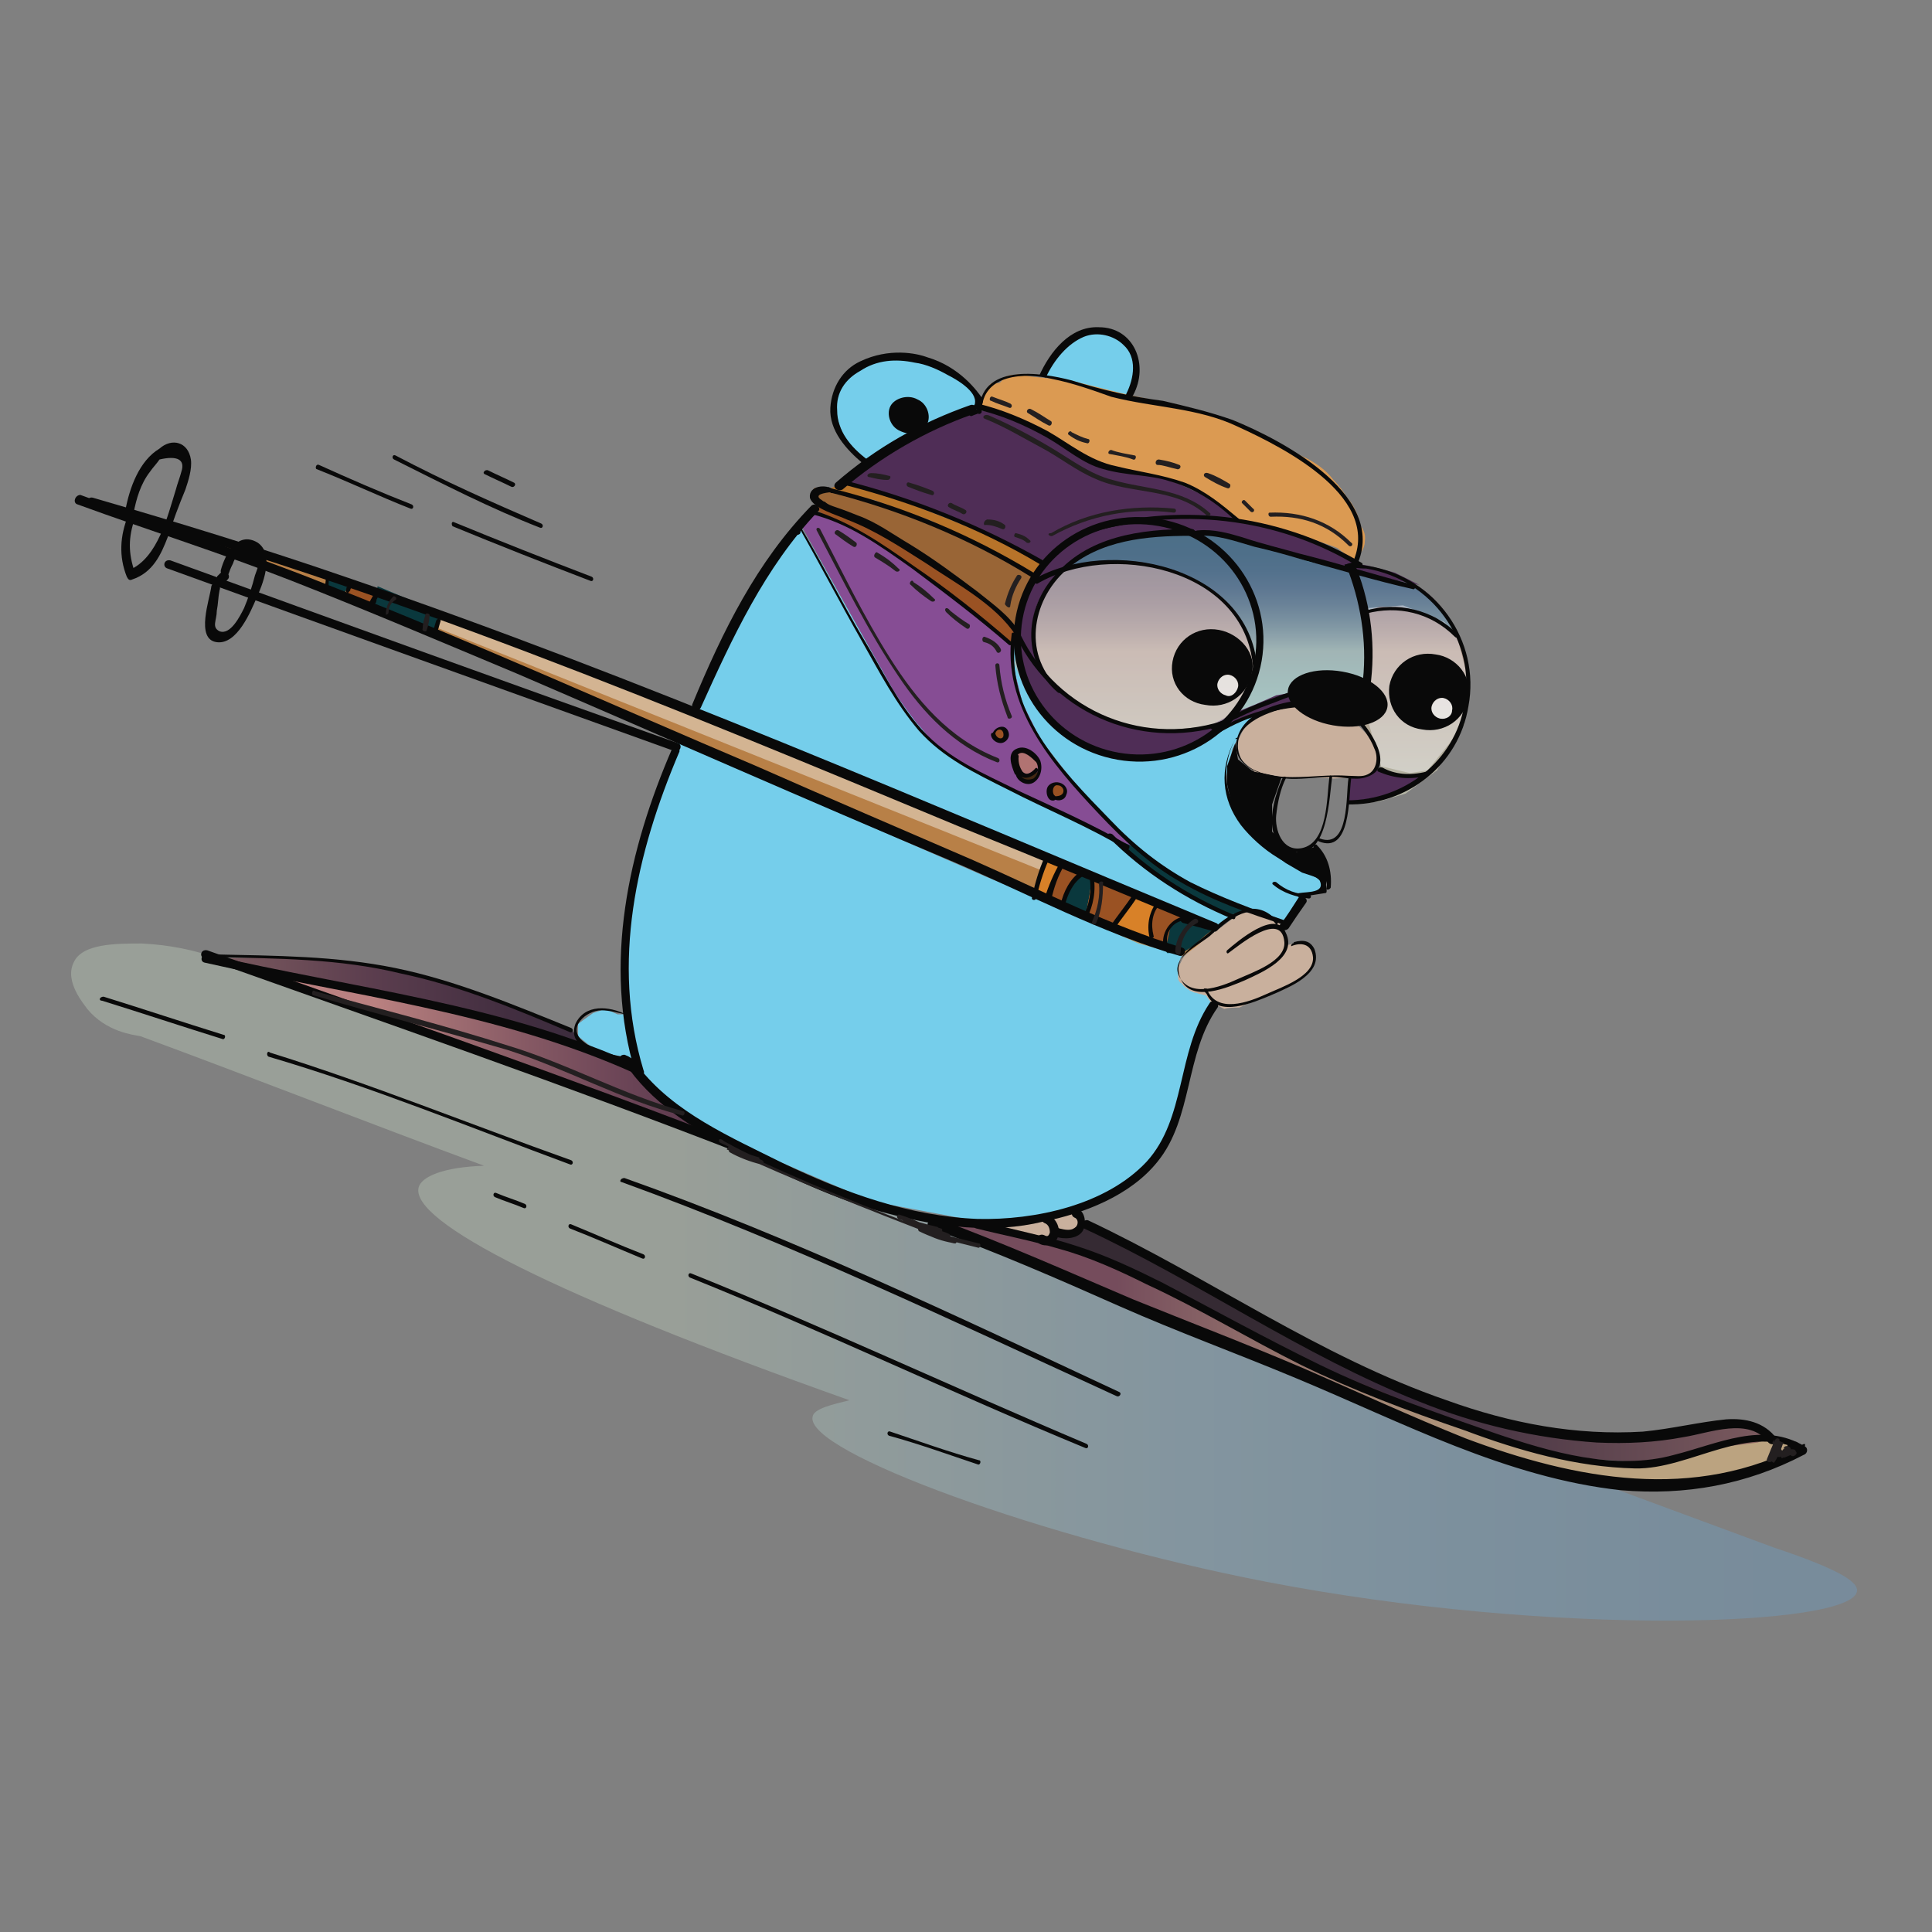 <?xml version="1.0" encoding="utf-8"?>
<!-- Generator: Adobe Illustrator 24.0.1, SVG Export Plug-In . SVG Version: 6.00 Build 0)  -->
<svg version="1.1" id="Layer_1" xmlns="http://www.w3.org/2000/svg" xmlns:xlink="http://www.w3.org/1999/xlink" x="0px" y="0px"
	 viewBox="0 0 141.7 141.7" style="enable-background:new 0 0 141.7 141.7;" xml:space="preserve">
<rect x="0" y="0" width="141.7" height="141.7" fill="#808080" stroke="none"/>
<style type="text/css">
	.st0{fill:#75CEEB;}
	.st1{fill:#090909;}
	.st2{fill:#C9B09D;}
	.st3{opacity:0.5;fill:url(#SVGID_1_);enable-background:new    ;}
	.st4{fill:#4F2D56;}
	.st5{opacity:0.58;fill:#FAFDFD;enable-background:new    ;}
	.st6{fill:#0A383D;}
	.st7{fill:#864D94;}
	.st8{fill:#DB9A52;}
	.st9{fill:#996536;}
	.st10{opacity:0.61;fill:#CD8B5E;enable-background:new    ;}
	.st11{fill:#432812;}
	.st12{fill:#9A5223;}
	.st13{opacity:0.29;fill:url(#SVGID_2_);enable-background:new    ;}
	.st14{fill:#B77329;}
	.st15{opacity:0.44;fill:#F8F6F9;enable-background:new    ;}
	.st16{opacity:0.64;fill:#D88128;enable-background:new    ;}
	.st17{opacity:0.75;fill:url(#SVGID_3_);enable-background:new    ;}
	.st18{opacity:0.75;fill:url(#SVGID_4_);enable-background:new    ;}
	.st19{opacity:0.75;fill:url(#SVGID_5_);enable-background:new    ;}
	.st20{opacity:0.75;fill:url(#SVGID_6_);enable-background:new    ;}
	.st21{fill:#D88128;}
	.st22{opacity:0.41;fill:#FAFDFD;enable-background:new    ;}
	.st23{fill:none;stroke:#090909;stroke-width:0.524;stroke-miterlimit:10;}
	.st24{fill:#231F20;}
</style>
<g id="Layer_7">
</g>
<g id="Layer_7_2_">
</g>
<g id="Layer_7_3_">
</g>
<g id="Layer_8">
</g>
<g id="Layer_7_1_">
</g>
<g id="Layer_10">
</g>
<path class="st0" d="M49.5,54.7l-1,2.9l-1.4,4.3c0,0-1.9,6.4-1.3,12.5h-0.5L44.4,74l-0.9,0.3l-0.7,0.5l-0.4,0.3V76l0.5,0.4l1,0.8
	l1.9,0.3l0.9,0.8l2.4,2.4l4.2,3l2.7,1l7.9,3.4l8.5,1.6l2.6,0.8l2,0.4l0.5-0.7l1.3,0.1l0.5-0.6L78.8,89l1.8-0.7l2.4-1.6l1.8-1.7
	l1-1.8l0.6-2.5l0.9-3.5l0.9-2c0.3-0.5,0.7-1.1,1-1.6c-0.2-0.2-0.5-0.4-0.7-0.7c0-0.1,0-0.1,0-0.2c-0.3,0-0.7-0.1-1-0.1
	c-0.2-0.1-0.4-0.3-0.6-0.4c-0.1-0.1-0.2-0.3-0.3-0.4c-0.1-0.2-0.1-0.4-0.2-0.6c0-0.2,0-0.4,0.1-0.7c0.1-0.3,0.2-0.5,0.4-0.6
	c-2.1-0.7-4.3-1.5-6.4-2.2c-2.7-1.1-5.5-2.3-8.2-3.4l-8.7-3.8l-11-4.8l-2.9-1.3L49.5,54.7z"/>
<polygon class="st0" points="50.6,52.1 54.5,44.4 57.1,40.4 58.6,38.4 59.6,40.1 64.5,48.8 67.1,52.8 68.9,54.7 73.5,57.3 
	81.2,61.1 84.1,63.7 86.2,65.2 88.4,66.4 90.4,67.2 89,68.1 87.1,67 75.3,62.2 65,58 58.5,55.1 "/>
<path class="st0" d="M74.4,46.1l-0.1,2.7l0.7,2.8l1.3,2.6l2.4,3.1l2.9,3.2l1.9,1.8l2.1,1.5l3.3,1.9l4.3,1.7l1.1,0.3l1.3-1.9
	c0.2-0.1,0.5-0.3,0.7-0.4c0.3,0,0.5-0.1,0.8-0.1c0-0.1,0.1-0.1,0.1-0.2l-0.5-0.7l-2.1-1.1l-2.8-2L90.3,59l-0.4-1.9l0.5-2.2l0.9-1.7
	l0.9-0.9l-2.6,0.8l-1.7,0.5l-3.5,0.1l-3.2-1L78.1,51l-2.6-2.9l-0.8-1.6v1.7"/>
<polygon class="st0" points="75.7,42.7 77,40.8 79.4,39.1 81.4,38.4 84.1,38.3 87.4,39 88.9,39.1 92,39.7 96.5,41.1 99.2,41.8 
	103,42.7 104.1,43.1 105.9,44.8 106.8,46.4 105.3,45.3 104,44.8 102.7,44.5 101.2,44.5 100.2,44.8 100.3,49.6 100.1,50.4 94.8,50.8 
	93.5,51.3 91.7,52 90.4,52.6 91.4,51.2 92.2,48.8 91.8,47.2 90.7,45 88.9,43.3 86.1,41.8 83.6,41.2 80.8,41.4 78.5,41.6 77,42 "/>
<polygon class="st1" points="90.6,54.5 90.8,55.7 91.8,56.5 93.5,56.9 94,57 93.3,59 93.3,61 94.2,61.9 95.1,62.5 96.5,62.1 
	97.1,63 97.4,64.3 97.2,65.1 96.7,64.4 95.5,64 94.3,63.3 92.7,62.1 91.2,60.7 90.4,59.3 90,57.5 90,56.2 "/>
<path class="st0" d="M63.8,34c1-0.8,2.3-1.7,4-2.5c1.5-0.7,2.9-1.2,4-1.4c-0.1-0.5-0.2-0.9-0.3-1.4c-0.8-0.5-1.6-1.1-2.4-1.6
	c-0.7-0.3-1.5-0.6-2.2-0.8c-0.8,0-1.5,0-2.3,0c-0.6,0.3-1.3,0.5-1.9,0.8c-0.4,0.4-0.7,0.8-1.1,1.3c-0.1,0.6-0.3,1.2-0.4,1.7
	c0.2,0.6,0.4,1.1,0.6,1.7c0.2,0.3,0.4,0.8,0.8,1.2C63,33.5,63.5,33.8,63.8,34z"/>
<path class="st0" d="M76.7,27.6l0.8-1.8c0.5-0.3,0.9-0.7,1.4-1c0.6-0.2,1.2-0.3,1.7-0.5c0.5,0.2,0.9,0.3,1.4,0.5
	c0.4,0.3,0.7,0.6,1.1,0.9c0.1,0.3,0.2,0.7,0.3,1c0,0.2,0,0.5,0,0.7c-0.1,0.3-0.2,0.5-0.3,0.8c-0.1,0.3-0.2,0.6-0.3,0.9
	c-0.2-0.1-0.5-0.1-0.7-0.2c-0.4-0.1-0.8-0.2-1.1-0.3c-0.6-0.2-1.3-0.3-1.9-0.5C78.3,28,77.6,27.8,76.7,27.6z"/>
<polygon class="st0" points="99.1,57.1 98.9,59 100.3,58.8 102.3,58.1 104.6,56.8 103.4,57 101.9,56.8 101.2,56.5 100.3,57.1 "/>
<path class="st2" d="M94.8,51.6L93.5,52l-1.3,0.3c-0.3,0.3-0.6,0.6-0.9,1c-0.2,0.4-0.4,0.8-0.6,1.2l0.3,1.2l1,0.9l2.1,0.4H96
	l1.8,0.1l2-0.1c0.1,0,0.3,0,0.5,0c0.2-0.1,0.4-0.2,0.4-0.2c0.1-0.2,0.2-0.5,0.3-0.7c0-0.2,0.1-0.4,0-0.6c0-0.2-0.1-0.3-0.1-0.4
	c-0.1-0.3-0.3-0.8-0.7-1.3c-0.3-0.3-0.6-0.6-0.8-0.8C97.8,52.3,96.2,52,94.8,51.6z"/>
<path class="st2" d="M87.1,69.9c0.2-0.2,0.4-0.3,0.6-0.5c0.4-0.4,0.9-0.7,1.3-1c0.6-0.4,1.3-0.9,1.9-1.5l1.3,0.1l1,0.4
	c0.2,0.1,0.4,0.2,0.6,0.3c0.1,0.1,0.1,0.2,0.2,0.4c0.1,0.1,0.1,0.3,0.2,0.4c0.1,0,0.2,0.1,0.2,0.3c0.1,0.2,0,0.4,0,0.5
	c0.2,0,0.4-0.1,0.6-0.1c0.1,0,0.2-0.1,0.4-0.1l0.8,0.4c0.1,0.1,0.1,0.3,0.2,0.5c0,0.3,0,0.5-0.1,0.7c-0.2,0.3-0.4,0.6-0.6,0.9
	c-0.3,0.2-0.6,0.4-1,0.7c-0.3,0.2-0.6,0.3-0.9,0.4c-0.5,0.2-1,0.4-1.6,0.6c-0.4,0.2-0.9,0.4-1.3,0.6c-0.4,0-0.8,0-1.1,0.1
	c-0.2-0.1-0.4-0.2-0.6-0.3c-0.1-0.1-0.3-0.1-0.4-0.2c-0.1-0.1-0.2-0.3-0.3-0.4c0-0.1-0.1-0.1-0.1-0.1c-0.1,0-0.3-0.1-0.4-0.1
	c-0.1,0-0.2-0.1-0.4-0.1c-0.2-0.1-0.3-0.1-0.4-0.2c-0.1-0.1-0.2-0.1-0.4-0.3c-0.1-0.1-0.1-0.2-0.2-0.2c-0.1-0.1-0.2-0.2-0.2-0.4
	c0-0.2,0-0.4,0-0.5c0-0.1,0-0.3,0.2-0.6C86.8,70.1,87,70,87.1,69.9z"/>
<polygon class="st2" points="72.2,89.8 74.9,90.7 76.9,91 77.5,90.3 78.6,90.5 79.2,89.8 78.8,88.8 77,89.2 74.7,89.6 "/>
<linearGradient id="SVGID_1_" gradientUnits="userSpaceOnUse" x1="91.05" y1="82.732" x2="91.05" y2="102.685" gradientTransform="matrix(1 0 0 -1 0 141.732)">
	<stop  offset="0" style="stop-color:#EEF4D3"/>
	<stop  offset="0.313" style="stop-color:#DCC5A3"/>
	<stop  offset="0.564" style="stop-color:#CD9B80"/>
	<stop  offset="0.607" style="stop-color:#AD7D6F"/>
	<stop  offset="0.668" style="stop-color:#845859"/>
	<stop  offset="0.731" style="stop-color:#623846"/>
	<stop  offset="0.795" style="stop-color:#462039"/>
	<stop  offset="0.86" style="stop-color:#31142E"/>
	<stop  offset="0.926" style="stop-color:#281028"/>
	<stop  offset="0.997" style="stop-color:#240F26"/>
</linearGradient>
<path class="st3" d="M75.9,47.6l-0.1-1.7l0.6-2.2l1.2-1.7l1.5-1.2l2-1l3.6-0.7h3.7l2.8,0.6c1.6,0.5,3.2,0.9,4.8,1.5
	c1,0.2,2.1,0.4,3.1,0.6l3.8,0.8L104,43c0.5,0.3,1.3,0.9,2,1.9c0.4,0.5,0.6,1,0.8,1.5c0.3,0.5,0.6,1.4,0.8,2.5
	c0.1,0.5,0.1,0.9,0.1,1.3c-0.1,0.9-0.2,1.9-0.3,2.9l-1,1.6l-1,1.8l-2.3,1.7l-2,0.6L99,59l0.2-1.9l1.2-0.3l0.9-0.3l-0.3-1.6l-0.5-0.9
	l-1-1.3l-3.6-1.4L93.5,52l-1.8,0.6l-2.1,0.5l-1.9,1.4l-2.7,1h-2.6l-2.3-0.6l-2.2-1.4L76.4,52l-1.2-1.4l-0.8-1.9l0.3-2.3L75.9,47.6z"
	/>
<path class="st4" d="M76.7,49.4l-0.8-1.8l-0.1-1.7l0.6-2.2l1.7-2.1c0.3-0.3,0.6-0.6,1.2-0.9c0.5-0.3,1-0.5,1.5-0.7
	c0.5-0.2,1-0.3,1.7-0.4s1.5-0.3,2.3-0.4c0.9-0.1,1.9-0.2,2.7-0.2c0.7,0,1.6,0.1,2.4,0.3c0.8,0.2,1.5,0.4,2,0.5
	c1.8,0.5,3.6,1,5.3,1.5l4,1l2.9,0.6l-1.8-0.9l-1.9-0.5l-0.6-0.1l-0.9-0.5l-3.8-1.7l-3.2-0.8L89.2,38H86l-2.8,0l-3.4,0.8
	c0,0-3.9,0.9-5.1,5.9l-0.2,3l1.4,3.8c1,0.9,1.9,1.9,2.9,2.8c0.5,0.3,1.1,0.5,1.8,0.8c0.7,0.2,1.4,0.3,1.9,0.4c0.9,0,1.7,0,2.6,0
	l2.7-1l1.6-0.9l1.8-0.8l4.6-1.4l-0.5-0.7L93.6,51L92,51.7l-1.5,0.6L89,53.1C88.9,53.4,81,55.2,76.7,49.4z"/>
<path class="st4" d="M101.1,56.4c0.3,0.1,0.6,0.2,0.9,0.3c0.5,0.1,0.9,0.2,1.3,0.2c0.4-0.1,0.8-0.1,1.3-0.2l-1.3,1l-1.6,0.7l-2,0.3
	L98.8,59l0.2-1.9c0.4-0.1,0.8-0.1,1.2-0.2C100.5,56.8,100.8,56.6,101.1,56.4z"/>
<ellipse class="st5" cx="90" cy="50.3" rx="0.8" ry="0.8"/>
<circle class="st5" cx="105.8" cy="52" r="0.8"/>
<path class="st6" d="M91.5,66.8l-3.8-1.7l-3-1.9c-0.6-0.5-1.4-1.2-2.1-1.8c-0.3,0-0.7,0-1,0l2,1.8l2.5,1.8l2.1,1.2l2,0.9L91.5,66.8z
	"/>
<path class="st7" d="M59.6,37.5l1.8,0.7l2.5,1.2l1.8,1.3l2.8,2l2.4,1.7l2.1,1.8l1.1,1l0.2,1.6l0.7,2.8l1.3,2.6l1.6,2.3l2.3,2.5
	l2.4,2.5l0.6,0.6l-1.6-0.6l-3-1.5c-1.1-0.5-2.3-1.1-3.4-1.6c-1-0.5-1.9-1-2.9-1.4c-0.5-0.3-1.1-0.5-1.6-0.8c-0.7-0.5-1.4-1-2.1-1.5
	c-0.5-0.6-0.9-1.2-1.4-1.7c-0.6-0.8-1.2-1.6-1.7-2.4c-1.1-2-2.3-4.1-3.4-6.1c-1.1-2-2.3-4.1-3.4-6.1L59.6,37.5z"/>
<polygon class="st4" points="61.7,35.3 65.2,36.4 69.5,37.9 72.1,39.1 75.3,40.6 76.5,41.1 79.4,39.1 82.3,38.4 86.6,37.9 
	90.6,38.2 89.1,36.7 86.7,35.6 85.1,34.9 82.6,34.6 80.9,34.1 79.2,33.3 77.5,32.3 75.3,31 73.2,30.3 71.8,30.1 69.8,30.6 
	66.7,32.1 64.5,33.3 "/>
<path class="st8" d="M72,29.7c0-0.1,0-0.4,0.1-0.6c0.1-0.2,0.3-0.4,0.4-0.5c0-0.4,0.2-0.5,0.3-0.5c0.1-0.1,0.2,0,0.4,0
	c0.2,0,0.3-0.2,0.4-0.4c0.2-0.1,0.4-0.2,0.8-0.2c0.4-0.1,0.8,0,1.1,0.1c0.9,0.1,1.7,0.2,2.6,0.2l4,1c1.2,0.3,2.4,0.5,3.6,0.8
	c1.3,0.3,2.6,0.7,3.9,1c0.9,0.4,1.8,0.7,2.7,1.1c1.2,0.7,2.4,1.4,3.7,2c0.5,0.3,1.2,0.7,1.8,1.5c0.4,0.4,0.7,0.8,1,1.3
	c0.2,0.2,0.4,0.5,0.6,0.9s0.3,0.8,0.4,1.2c0.1,0.1,0.4,0.5,0.3,1.1c0,0.6-0.4,0.9-0.4,1l-0.3,0.5c-0.4-0.3-0.9-0.7-1.3-1
	c-0.7-0.3-1.5-0.5-2.2-0.8c-0.7-0.2-1.5-0.5-2.2-0.7c-0.9-0.2-1.9-0.3-2.8-0.5c-0.6-0.5-1.3-1.1-1.9-1.6L86,35.2l-1.8-0.4L82,34.4
	l-2-0.6l-2.6-1.5L75.1,31l-2.3-0.8C72.5,30,72.3,29.9,72,29.7z"/>
<polygon class="st9" points="60.3,37 61.7,37.5 63.4,38.4 65.6,39.6 69.4,42 70.8,43.1 72.7,44.4 74.1,45.8 74.5,45.8 74.9,44.3 
	75.8,42.2 74.9,41.5 71.3,39.7 68.6,38.4 65.2,37 61.7,36.1 60.4,35.7 59.7,35.8 59.6,36.3 "/>
<polygon class="st10" points="74.7,56.3 74.3,55.8 74.5,55.2 75.1,55.1 75.7,55.4 76.1,55.9 76.1,56.4 75.7,56.6 75.3,56.8 
	74.9,56.6 "/>
<path class="st11" d="M74.5,56.5c0,0,0.6,0.8,1.8,0l-0.1,0.4l-0.4,0.4l-0.5,0.1l-0.4-0.3L74.5,56.5z"/>
<path class="st12" d="M73,54.2l-0.1-0.4l0.3-0.3h0.4l0.3,0.1c0,0,0,0.2,0,0.3s-0.2,0.4-0.2,0.4l-0.3,0.1L73,54.2z"/>
<path class="st12" d="M77.1,58.2v-0.4c0,0,0.1-0.3,0.2-0.3s0.3-0.1,0.3-0.1l0.4,0.2l0.2,0.3c0,0,0,0.2,0,0.3S78,58.5,78,58.5
	c-0.1,0-0.4,0.1-0.4,0.1h-0.3L77.1,58.2z"/>
<linearGradient id="SVGID_2_" gradientUnits="userSpaceOnUse" x1="5.215" y1="47.701" x2="136.206" y2="47.701" gradientTransform="matrix(1 0 0 -1 0 141.732)">
	<stop  offset="0.334" style="stop-color:#D7EAD1"/>
	<stop  offset="0.437" style="stop-color:#B9DEDC"/>
	<stop  offset="0.616" style="stop-color:#8CC9EA"/>
	<stop  offset="0.774" style="stop-color:#73B7E5"/>
	<stop  offset="0.903" style="stop-color:#68ACDE"/>
	<stop  offset="0.989" style="stop-color:#63A7DC"/>
</linearGradient>
<path class="st13" d="M15.1,70l31.5,11.3l17.2,6.8l4.6,1.6l23.5,9.6l13.4,5.7l11,3.4l13.8,5.1c5.1,1.7,6.2,2.6,6.1,3.2
	c-0.3,2.6-22.2,3.4-43.4-0.7c-16-3.1-33.8-9.5-33.2-12.1c0.1-0.6,1.5-0.9,2.7-1.2C40.6,95,30.1,89.6,30.7,87.1
	c0.2-0.8,1.8-1.5,4.8-1.6c-8.4-3.1-16.8-6.4-25.2-9.5c-0.5-0.1-2.5-0.3-3.9-2c-0.2-0.3-1.7-2-1-3.4c0.6-1.4,3.1-1.4,5-1.4
	C12.5,69.3,14.1,69.7,15.1,70z"/>
<polygon class="st12" points="59.7,37.3 60.3,37 64.3,38.8 68.2,41.2 71.3,43.4 73.3,45.1 74.4,46.1 74.5,47.4 72.1,45.5 67.1,41.7 
	63.1,39.1 60.7,37.9 "/>
<polygon class="st14" points="61.5,35.6 61.9,35.3 65.6,36.5 69.9,38.2 73.3,39.6 76.1,41.1 76.7,41.5 75.8,42.2 72.2,40.1 
	68.3,38.2 64.2,36.7 62,36.2 60.9,35.8 "/>
<path class="st15" d="M106.8,46.4l-0.9-0.8l-3-1.2l-2.6,0.2l0.1,2.5c0,0.1,0,0.1,0,0.2c0.2,1.9-0.1,3.8-0.2,5.7l0.2,0.1l0.7,2.4
	l0.2,0.7l2.1,0.5l1.3-0.2l1.7-2.1l1-1.6l0.3-2.9L106.8,46.4z"/>
<path class="st15" d="M90.8,52.1c0.7-1.2,1-2.5,1.4-3.8c-0.1,0-0.1,0-0.1,0c-2.6-9.6-14-6.6-14-6.6c-4.2,3.3-1.5,7.6-1.5,7.6
	c4.2,6.2,12.9,3.7,12.9,3.7L90.8,52.1z"/>
<path class="st16" d="M13.2,39.1l16.2,6.5l14.3,6.1l12.8,5.6l14,6.1l13,5.8c1.1,0.3,2.2,0.6,3.3,0.9c0.4-0.3,0.9-0.6,1.3-1
	c0.4-0.4,0.9-0.8,1.2-1.1c0,0.1-0.1,0.2-0.1,0.2c-0.1,0.1-0.3-0.1-0.4-0.1c-2-0.7-3.4-1.5-4.1-1.8c-1-0.5-2.5-1.2-4.5-1.7
	c-6.5-2.7-13-5.5-19.5-8.2l-18.2-7.3l-13.5-5l-9.1-3l-6.3-2L13.2,39.1z"/>
<linearGradient id="SVGID_3_" gradientUnits="userSpaceOnUse" x1="15.9" y1="68.232" x2="42.8" y2="68.232" gradientTransform="matrix(1 0 0 -1 0 141.732)">
	<stop  offset="0" style="stop-color:#7A4E54"/>
	<stop  offset="0.414" style="stop-color:#50283E"/>
	<stop  offset="0.789" style="stop-color:#2E132B"/>
	<stop  offset="0.997" style="stop-color:#240F26"/>
</linearGradient>
<polygon class="st17" points="15.9,70.3 20.2,71.4 26.7,72.6 32.9,74 39.6,75.8 42.8,76.8 42.3,76 41.9,75.5 33.3,72.2 29.4,71.2 
	24.8,70.4 20.2,70.2 "/>
<linearGradient id="SVGID_4_" gradientUnits="userSpaceOnUse" x1="20.2" y1="63.882" x2="54.4" y2="63.882" gradientTransform="matrix(1 0 0 -1 0 141.732)">
	<stop  offset="0.211" style="stop-color:#CE8281"/>
	<stop  offset="0.308" style="stop-color:#B77174"/>
	<stop  offset="0.532" style="stop-color:#894D5B"/>
	<stop  offset="0.73" style="stop-color:#67334A"/>
	<stop  offset="0.893" style="stop-color:#51233E"/>
	<stop  offset="1" style="stop-color:#491C3A"/>
</linearGradient>
<polygon class="st18" points="21.7,72.4 54.4,84.3 48.3,80.3 46.5,78.3 35.6,74.6 22.9,71.9 20.2,71.4 "/>
<linearGradient id="SVGID_5_" gradientUnits="userSpaceOnUse" x1="68.4" y1="42.513" x2="132.034" y2="42.513" gradientTransform="matrix(1 0 0 -1 0 141.732)">
	<stop  offset="0.213" style="stop-color:#713B50"/>
	<stop  offset="0.232" style="stop-color:#764152"/>
	<stop  offset="0.399" style="stop-color:#9B6F66"/>
	<stop  offset="0.547" style="stop-color:#B69174"/>
	<stop  offset="0.669" style="stop-color:#C9A77E"/>
	<stop  offset="0.749" style="stop-color:#CFAF80"/>
</linearGradient>
<path class="st19" d="M68.4,89.8l20.5,8.5l10.2,4c0,0,9.9,4.3,10,4.3s10.4,3.4,16.6,2l3.7-1l2.7-1.5l-0.9-0.4H129h-2.1l-1.9,0.8
	l-3.2,0.6l-2.6,0.2l-5.8-0.7l-5.2-1.8l-11.5-4.6l-6-3l-4.8-2.5L79.8,92l-4-1L71,89.5L68.4,89.8z"/>
<linearGradient id="SVGID_6_" gradientUnits="userSpaceOnUse" x1="76.9" y1="43.182" x2="129.8" y2="43.182" gradientTransform="matrix(1 0 0 -1 0 141.732)">
	<stop  offset="0.298" style="stop-color:#1C0E19"/>
	<stop  offset="0.487" style="stop-color:#240F26"/>
	<stop  offset="1" style="stop-color:#7A4E54"/>
</linearGradient>
<polygon class="st20" points="79.2,89.8 78.3,90.4 77.5,90.3 76.9,91 83.1,93.5 90.4,97.2 99.1,101.4 109.2,105.1 115,106.9 
	121.2,107.3 125.7,106.2 128.9,105.8 129.8,105.5 128.4,104.6 126.1,104.4 122.5,105.3 117.7,105.6 111.7,104.8 107,103.6 
	101,100.9 92.8,97 82.6,91.4 "/>
<polygon class="st21" points="75.9,65.6 76.3,63.8 77,62.8 78,63.3 77.5,64.3 77,65.6 77.1,66.2 "/>
<polygon class="st6" points="78,66.6 78.2,65.5 79.4,64.1 80.1,64.4 79.9,65.7 79.6,67.3 "/>
<polygon class="st21" points="81.6,67.9 83.6,65.5 84.6,66 85.2,66.2 84.6,67 84.3,67.9 84.5,69.1 83.5,69 "/>
<path class="st6" d="M85.3,69.4l0.3-1c0-0.2,0.2-0.4,0.4-0.7c0.5-0.5,1.2-0.5,1.3-0.5c0.1,0.1,0.3,0.2,0.4,0.3l1.5,0.5l-0.8,0.6
	l-0.9,0.8l-0.8,0.5h-1.1L85.3,69.4z"/>
<polygon class="st12" points="77.1,66.2 77.2,65 78,63.3 79.1,63.7 79.4,64.1 78.5,64.8 78.2,65.5 78,66.6 "/>
<polygon class="st12" points="79.6,67.3 79.9,65.7 80.1,64.4 81.6,64.9 83.6,65.5 82.6,66.6 81.6,67.9 80.5,67.7 "/>
<path class="st12" d="M84.5,69.1l-0.2-1.2l0.4-1.3c0.2-0.1,0.3-0.3,0.4-0.4c0.3,0.1,0.6,0.2,0.9,0.3c0.4,0.2,0.8,0.4,1.1,0.6
	c-0.4,0.2-0.7,0.5-1.1,0.7c-0.1,0.1-0.2,0.3-0.2,0.4l-0.2,0.9H84.5z"/>
<polygon class="st22" points="32.2,46.1 76.3,63.8 77,62.8 48.2,51.2 32.2,45.1 "/>
<path class="st6" d="M31.9,46.7c0.1-0.6,0.2-1.2,0.3-1.8L27.7,43l-0.4,1.7C28.7,45.4,30.3,46.1,31.9,46.7z"/>
<polygon class="st6" points="25.2,43.7 25.6,42.8 24,42.2 24.1,43.3 "/>
<path class="st12" d="M25.2,43.7c0.2-0.3,0.3-0.6,0.5-1c0.6,0.2,1.3,0.5,1.9,0.7L27,44.5L25.2,43.7z"/>
<path class="st1" d="M89,68.1c-0.9,1-3.2,1.9-2.4,3.7c0.8,1.8,3.5,0.6,4.7,0.1c1.3-0.6,3.9-1.7,3-3.5c-0.7-1.8-3.6,0.7-4.3,1.3
	c-0.1,0.1,0,0.3,0.1,0.2c0.7-0.5,3.9-3.2,4.1-0.8c0.1,1.4-2.3,2.2-3.4,2.7c-1.3,0.6-3.7,1.5-4.4-0.4c-0.4-1.3,1.8-2.2,2.5-2.9
	C89.3,68.2,89.1,68,89,68.1L89,68.1z"/>
<path class="st1" d="M93.7,67.6c-1.5-1.8-3.4-0.7-4.7,0.5c-0.1,0.1,0.1,0.3,0.2,0.2c1.3-1.2,3-2.3,4.4-0.5
	C93.6,67.9,93.8,67.7,93.7,67.6L93.7,67.6z"/>
<path class="st1" d="M45.9,74.4c-1.2-0.6-3-0.8-3.7,0.7c-0.8,2.2,3.1,2.5,4.3,2.9c0.1,0.1,0.2-0.2,0.1-0.2c-1.3-0.5-2.6-0.4-3.8-1.4
	c-1.3-1,0.2-2.3,1.3-2.3C44.7,74.1,45.4,74.3,45.9,74.4C45.9,74.6,46,74.5,45.9,74.4L45.9,74.4z"/>
<path class="st1" d="M72.1,29.3c-0.4-0.6-1.7-2.4-4.1-3.1c-0.8-0.3-2.8-0.7-4.9,0.3c-1.3,0.6-2.1,1.9-2.2,3.4
	c-0.1,1.7,1.2,3.1,2.4,4.1c0.2,0.2,0.5-0.2,0.3-0.3c-1.2-0.9-2.2-2.1-2.2-3.6c-0.1-1.3,0.6-2.3,1.7-2.9c1.2-0.8,2.6-0.9,4-0.6
	c0.8,0.1,1.7,0.5,2.4,0.9c0.6,0.3,2.2,1.2,2,2.1c0,0.2,0.1,0.2,0.2,0.3c0,0,0.2,0,0.3-0.2C72.1,29.5,72.1,29.4,72.1,29.3z"/>
<path class="st1" d="M68,31.1c0.3-0.6,0-1.5-0.7-1.8c-0.7-0.4-1.7-0.1-2,0.5s0,1.5,0.7,1.8C66.8,32,67.7,31.8,68,31.1z"/>
<path class="st1" d="M80.6,24c-2.1-0.1-3.6,1.8-4.4,3.6c0.2,0,0.3,0,0.5,0.1c0.6-1.3,1.6-2.5,2.8-3c1-0.4,2.2-0.1,2.9,0.6
	c1,0.9,0.8,2.4,0.2,3.6C82.5,29,83,29.2,83.1,29C84.3,26.8,83.2,24,80.6,24z"/>
<ellipse transform="matrix(0.173 -0.985 0.985 0.173 22.866 121.026)" class="st23" cx="83.5" cy="46.9" rx="8.7" ry="8.9"/>
<path class="st1" d="M89.4,46.2c-1.6-0.3-3.1,0.7-3.4,2.3s0.8,3,2.4,3.2c1.6,0.3,3.1-0.7,3.4-2.3C92.2,48,91,46.5,89.4,46.2z
	 M89.9,51c-0.4-0.1-0.7-0.5-0.6-0.9s0.5-0.7,0.9-0.6c0.4,0.1,0.7,0.5,0.6,0.9C90.7,50.8,90.3,51.2,89.9,51z"/>
<path class="st1" d="M94.8,51.6c0.1,0,0.2,0,0.3,0c0-0.1,0-0.2,0-0.2c-1.7,0.2-4,1-4.4,2.9c-0.4,2,2.1,2.7,3.6,2.8
	c1,0.1,2.1-0.1,3.1-0.1c0.8-0.1,2,0.3,2.8,0c2.3-0.7,0.2-3.6-0.7-4.5c-0.1-0.1-0.2,0.1-0.2,0.2c0.6,0.6,1.2,1.4,1.5,2.2
	c0.3,0.6,0.2,1.6-0.5,1.9c-0.4,0.2-0.9,0.1-1.4,0.1c-1.4-0.1-2.7,0.1-4.1,0.1c-1.6,0-4.2-0.4-4-2.5c0.1-1.7,2.8-2.5,4.2-2.7
	c0.2,0,0.1-0.2,0-0.2S94.8,51.6,94.8,51.6C94.6,51.4,94.6,51.6,94.8,51.6L94.8,51.6z"/>
<ellipse transform="matrix(0.173 -0.985 0.985 0.173 30.707 138.999)" class="st1" cx="98.1" cy="51.2" rx="2" ry="3.7"/>
<path class="st1" d="M97.5,57c-0.2,1.5-0.1,4.8-2,5.2c-1.5,0.3-2-1.4-1.9-2.4c0.1-0.9,0.3-1.9,0.7-2.7c0.1-0.1-0.1-0.2-0.2-0.1
	c-0.8,1.7-1.7,5.1,1,5.5c2.3,0.3,2.4-4.1,2.6-5.5C97.7,56.9,97.5,56.8,97.5,57L97.5,57z"/>
<path class="st1" d="M96.7,61.7c2.4,1,2.2-3.2,2.4-4.6c0-0.1-0.2-0.2-0.2,0c-0.2,1.2,0.1,5.2-2.1,4.4C96.7,61.4,96.6,61.6,96.7,61.7
	L96.7,61.7z"/>
<path class="st1" d="M105.3,48c-1.6-0.3-3.1,0.7-3.4,2.3c-0.2,1.6,0.8,3,2.4,3.2c1.6,0.3,3.1-0.7,3.4-2.3S106.8,48.2,105.3,48z
	 M105.6,52.7c-0.4-0.1-0.7-0.5-0.6-0.9s0.5-0.7,0.9-0.6c0.4,0.1,0.7,0.5,0.6,0.9C106.5,52.5,106.1,52.8,105.6,52.7z"/>
<path class="st1" d="M88.7,73.6c-2.4,3.6-1.7,8.4-4.6,11.6c-3,3.2-8.2,4.3-12.4,4.2c-5-0.2-9.7-1.9-14.3-4.1
	c-3.8-1.9-8-3.7-10.6-7.1c-0.2-0.3-0.8,0-0.6,0.3c2,2.7,5,4.5,8,6c3.6,1.8,7.1,3.5,10.9,4.5s7.7,1.5,11.4,0.6c3-0.6,6.4-1.9,8.4-4.4
	c2.6-3.2,2-7.9,4.4-11.3C89.5,73.6,88.9,73.2,88.7,73.6L88.7,73.6z"/>
<path class="st1" d="M95.2,65.9c-0.4,0.6-0.8,1.3-1.3,1.9c-0.3,0.3,0.3,0.6,0.6,0.3c0.4-0.6,0.8-1.2,1.3-1.9
	C96,65.9,95.4,65.5,95.2,65.9L95.2,65.9z"/>
<path class="st1" d="M100.5,50.4c0.4-2.9,0.1-5.9-1-8.7c-0.2-0.4-0.8-0.2-0.6,0.2c1,2.7,1.4,5.6,1,8.5
	C99.8,50.8,100.4,50.8,100.5,50.4L100.5,50.4z"/>
<path class="st1" d="M49.3,54.9c-3.2,7.4-5.1,15.8-2.7,23.8c0.1,0.4,0.8,0.2,0.6-0.2c-2.4-7.9-0.5-16,2.6-23.3
	C50,54.9,49.4,54.5,49.3,54.9L49.3,54.9z"/>
<path class="st1" d="M59.5,37.1c-4,4.1-6.5,9.2-8.7,14.5c-0.2,0.4,0.4,0.7,0.6,0.3c2.3-5.1,4.7-10.3,8.6-14.4
	C60.3,37.3,59.8,36.8,59.5,37.1L59.5,37.1z"/>
<path class="st1" d="M71.2,29.7c-3.7,1.3-6.9,3.1-9.9,5.7c-0.3,0.3,0.1,0.7,0.5,0.5c2.8-2.4,6.1-4.3,9.5-5.5
	C71.8,30.2,71.6,29.6,71.2,29.7L71.2,29.7z"/>
<path class="st1" d="M100.3,41.5c-0.5-0.1-0.9-0.1-1.5-0.1c-0.1,0-0.1,0-0.2,0c0.1,0.1,0.1,0.2,0.1,0.2c0.5,0,0.9,0.1,1.5,0.1
	c4.8,0.8,8.1,5.3,7.2,10c-0.7,4.1-4.4,7-8.6,7V59c4.4,0.1,8.2-2.9,8.9-7.2C108.6,47,105.3,42.3,100.3,41.5z"/>
<path class="st1" d="M46.7,77.9c-0.3-0.2-0.5-0.4-0.8-0.5c-0.1-0.1-0.4,0-0.4,0.1c-0.1,0.2,0,0.3,0.1,0.4c0.3,0.2,0.5,0.4,0.8,0.5
	c0.1,0.1,0.4,0,0.4-0.1C47,78.2,46.9,78,46.7,77.9L46.7,77.9z"/>
<path class="st1" d="M6.6,37.2c21.9,6,42.8,14.7,63.7,23.4c6.2,2.5,12.4,5.1,18.7,7.7c0.1-0.2,0.1-0.4,0.2-0.6
	c-0.7-0.2-1.5-0.4-2.2-0.6c-0.4-0.1-0.6,0.5-0.2,0.6c0.7,0.2,1.5,0.4,2.2,0.6c0.4,0.1,0.5-0.5,0.2-0.6C68,58.9,47,49.7,25.3,42.3
	c-6.1-2.1-12.3-4-18.5-5.8C6.4,36.4,6.2,37,6.6,37.2L6.6,37.2z"/>
<path class="st1" d="M5.7,37c5.2,1.9,10.6,3.6,15.7,5.6c5.6,2.2,11,4.5,16.5,6.8c10.7,4.6,21.3,9.3,32,13.8
	c5.6,2.4,10.8,5.2,16.6,6.9c0.4,0.1,0.6-0.5,0.2-0.6c-5.3-1.6-10.3-4.2-15.3-6.4c-5.3-2.3-10.7-4.6-15.9-6.9
	c-10.6-4.5-21-9.2-31.7-13.4c-6-2.4-12-4.3-17.9-6.5C5.5,36.3,5.3,36.9,5.7,37L5.7,37z"/>
<path class="st1" d="M12.3,41.7c12.4,4.5,24.7,8.9,37.2,13.4c0.4,0.1,0.6-0.5,0.2-0.6c-12.4-4.4-24.8-8.9-37.2-13.4
	C12,41,11.9,41.6,12.3,41.7L12.3,41.7z"/>
<path class="st1" d="M9.4,37.8c-0.6,1.5-0.7,3-0.1,4.5c0.1,0.2,0.2,0.3,0.4,0.2c1.5-0.5,2.1-1.8,2.6-3.1c0.4-1.2,0.8-2.3,1.3-3.5
	c0.2-0.6,0.5-1.5,0.4-2.2c-0.2-1.3-1.4-1.6-2.3-0.8c-1.5,0.9-2.2,2.9-2.5,4.5c-0.1,0.4,0.5,0.6,0.6,0.2c0.2-1,0.5-2.1,1.2-3
	c0.2-0.3,0.5-0.6,0.7-0.9c1.3-0.3,1.9,0,1.6,0.9c-0.1,0.4-0.3,0.9-0.4,1.3c-0.6,1.9-1.3,5-3.4,5.9C9.6,41.9,9.8,42,9.9,42
	c-0.5-1.4-0.5-2.6,0-4C10.2,37.8,9.7,37.4,9.4,37.8L9.4,37.8z"/>
<path class="st1" d="M15.5,43c-0.1,0.9-1.2,3.9,0.4,4.1c1.5,0.2,2.5-2.3,2.9-3.2s1.4-3.2,0.1-4.1c-1.5-0.9-2.4,0.9-2.7,2
	c-0.1,0.4,0.5,0.6,0.6,0.2c0.1-0.3,0.2-0.5,0.3-0.7c0.2-0.7,0.8-0.7,1.8,0c0.1,0.2-0.1,0.6-0.2,0.9c-0.2,0.8-0.5,1.7-0.8,2.4
	c-0.3,0.6-1,2-1.8,1.7c-0.6-0.3-0.2-0.8-0.2-1.5c0.1-0.5,0.1-1,0.2-1.5C16.3,42.8,15.6,42.6,15.5,43L15.5,43z"/>
<path class="st1" d="M46.9,78.2c-10-4.6-21-5.7-31.7-8.2c-0.4-0.1-0.6,0.5-0.2,0.6c10.6,2.4,21.5,3.6,31.5,8.1
	C46.9,78.9,47.2,78.3,46.9,78.2L46.9,78.2z"/>
<path class="st1" d="M68.3,90.1c4.7,1.7,9.3,3.7,13.8,5.7c4.3,1.9,8.7,3.5,13,5.3c7.7,3.2,15.4,7.3,23.8,8.2
	c4.7,0.4,9.2-0.4,13.4-2.6c0.2-0.1,0.2-0.4,0-0.6c-0.3-0.2-0.6-0.5-1-0.4c-0.2,0-0.2,0.2-0.2,0.3c-0.1,0.5,0.7,0.8,1.2,0.7
	c0.3-0.1,0.3-0.5,0.1-0.6c-3.1-1.9-6.4-0.2-9.6,0.6c-4.3,1.2-9.1-0.2-13.2-1.6c-4.3-1.5-8.7-3-12.8-5c-3.9-1.9-7.7-4-11.5-6
	c-2-1-4.1-2-6.3-2.7c-2.4-0.8-4.8-1.2-7.2-1.9c-0.4-0.1-0.6,0.5-0.2,0.6c2,0.5,4.1,0.9,6.1,1.5c2.2,0.6,4.4,1.6,6.4,2.6
	c3.9,1.8,7.5,4,11.3,5.9c3.9,1.9,7.9,3.4,12,4.8c4,1.5,8.2,2.7,12.5,2.8c4.1,0.1,8.4-3.5,12.4-1.2c0-0.2,0.1-0.4,0.1-0.6
	c-0.4,0.1-0.5,0.3-0.1,0.6c0-0.2,0-0.4,0-0.6c-8,4.3-16.8,2.6-24.8-0.4c-4-1.6-7.9-3.4-11.8-5.1c-4.2-1.8-8.4-3.4-12.6-5.1
	c-4.7-2-9.4-4.1-14.3-5.9C68,89.3,67.8,90,68.3,90.1L68.3,90.1z"/>
<path class="st1" d="M15,70.3c13.2,4.7,26.5,9.3,39.6,14.4c0.4,0.2,0.5-0.5,0.2-0.6C41.7,79,28.4,74.4,15.2,69.7
	C14.7,69.6,14.6,70.2,15,70.3L15,70.3z"/>
<path class="st1" d="M79.5,90.1c8.4,3.9,16,9.3,24.6,12.7c4.2,1.7,8.6,2.7,13,3c2.2,0.1,4.3,0,6.4-0.4c1.9-0.3,4.8-1.5,6.2,0.4
	c0.3,0.3,0.8,0,0.6-0.3c-0.9-1.2-2.3-1.5-3.7-1.4c-2,0.2-4,0.7-6.1,0.9c-4.9,0.3-9.7-0.6-14.4-2.3c-9.3-3.2-17.4-9-26.3-13.2
	C79.4,89.4,79.1,90,79.5,90.1L79.5,90.1z"/>
<path class="st1" d="M76.2,91.2c0.5,0.3,1.2,0.1,1.4-0.5s-0.1-1.3-0.7-1.6c-0.4-0.2-0.7,0.4-0.3,0.6c0.3,0.1,0.4,0.4,0.4,0.7
	c-0.1,0.3-0.2,0.3-0.4,0.2C76.2,90.4,75.8,90.9,76.2,91.2L76.2,91.2z"/>
<path class="st1" d="M77.4,90.7c0.6,0.2,1.6,0.2,2-0.4c0.3-0.5,0.2-1.4-0.3-1.6c-0.4-0.2-0.7,0.4-0.3,0.6c0.3,0.1,0.3,0.5,0.1,0.7
	c-0.3,0.3-0.8,0.2-1.2,0.1C77.2,89.8,77,90.5,77.4,90.7L77.4,90.7z"/>
<path class="st1" d="M16.5,42.7c0.1-0.1,0.1-0.1,0.2-0.2c0.3-0.3-0.2-0.8-0.5-0.5c-0.1,0.1-0.1,0.1-0.2,0.2
	C15.7,42.4,16.2,43,16.5,42.7L16.5,42.7z"/>
<path class="st1" d="M96.4,69.6c-0.3-0.6-0.8-0.7-1.5-0.5c0,0.1-0.1,0.1-0.1,0.1l-0.1,0.1c0,0.1,0,0.1,0,0.1
	c0.7-0.3,1.5-0.2,1.6,0.8c0.1,1.4-2.3,2.2-3.4,2.7c-1.3,0.6-3.7,1.5-4.4-0.4c-0.1,0-0.2,0-0.2,0c0,0.2,0.1,0.3,0.2,0.4
	c0.8,1.8,3.5,0.6,4.7,0.1C94.6,72.4,97.1,71.4,96.4,69.6z"/>
<path class="st1" d="M33.2,38.6c3.4,1.4,6.7,2.7,10.1,4c0.2,0.1,0.3-0.2,0.1-0.3c-3.4-1.3-6.7-2.6-10.1-4
	C33.1,38.2,33.1,38.5,33.2,38.6L33.2,38.6z"/>
<path class="st1" d="M23.2,34.4c2.3,0.9,4.6,2,6.9,2.9c0.2,0.1,0.3-0.2,0.1-0.3c-2.3-0.9-4.6-1.9-6.8-2.9
	C23.2,34,23.1,34.3,23.2,34.4L23.2,34.4z"/>
<path class="st1" d="M28.9,33.7c3.6,1.8,7.1,3.6,10.7,5c0.2,0.1,0.3-0.2,0.1-0.3c-3.7-1.6-7.1-3.1-10.7-5
	C28.8,33.3,28.7,33.6,28.9,33.7L28.9,33.7z"/>
<path class="st1" d="M35.6,34.8c0.6,0.3,1.3,0.6,1.9,0.9c0.2,0.1,0.4-0.2,0.2-0.3c-0.6-0.3-1.3-0.6-1.9-0.9
	C35.6,34.4,35.3,34.7,35.6,34.8L35.6,34.8z"/>
<path class="st1" d="M45.6,86.7c12.4,4.5,24.3,10.2,36.3,15.7c0.2,0.1,0.4-0.2,0.2-0.3c-12-5.6-23.9-11.3-36.3-15.7
	C45.5,86.4,45.4,86.7,45.6,86.7L45.6,86.7z"/>
<path class="st1" d="M19.7,77.5c7.5,2.2,14.8,5.2,22.1,7.9c0.2,0.1,0.3-0.2,0.1-0.3c-7.3-2.6-14.7-5.6-22.1-7.9
	C19.6,77,19.5,77.4,19.7,77.5L19.7,77.5z"/>
<path class="st1" d="M7.5,73.4c2.9,0.9,5.9,1.9,8.8,2.8c0.2,0.1,0.3-0.3,0.1-0.3c-2.9-0.9-5.9-1.9-8.8-2.8
	C7.3,73.1,7.2,73.4,7.5,73.4L7.5,73.4z"/>
<path class="st1" d="M50.6,93.7c9.7,3.9,19.3,8.5,29,12.5c0.2,0.1,0.3-0.2,0.1-0.3c-9.7-4.1-19.3-8.6-29-12.5
	C50.5,93.3,50.4,93.6,50.6,93.7L50.6,93.7z"/>
<path class="st1" d="M41.8,90.1c1.8,0.7,3.6,1.5,5.3,2.2c0.2,0.1,0.3-0.2,0.1-0.3c-1.8-0.7-3.6-1.5-5.3-2.2
	C41.7,89.7,41.6,90,41.8,90.1L41.8,90.1z"/>
<path class="st1" d="M36.3,87.8c0.7,0.3,1.4,0.5,2.1,0.8c0.2,0.1,0.3-0.2,0.1-0.3c-0.7-0.3-1.4-0.5-2.1-0.8
	C36.2,87.4,36.1,87.7,36.3,87.8L36.3,87.8z"/>
<path class="st1" d="M65.2,105.3c2.2,0.6,4.4,1.4,6.5,2.1c0.2,0.1,0.3-0.3,0.1-0.3c-2.2-0.6-4.4-1.4-6.5-2.1
	C65.1,104.9,65,105.2,65.2,105.3L65.2,105.3z"/>
<path class="st1" d="M90.6,54.2c-1.2,2.2-1,4.4,0.4,6.3c0.7,0.9,1.7,1.8,2.7,2.4c0.6,0.4,1.3,0.7,1.9,1c0.3,0.2,1,0.4,1.2,0.7
	c0.4,0.9-0.9,0.8-1.5,0.9c-0.2,0-0.2,0.3,0,0.3c0.6-0.1,1.3-0.2,1.9-0.3c0.1,0,0.1-0.1,0.1-0.2c0-0.8-0.6-1.3-1.4-1.6
	c-1-0.5-2.2-1.2-3.1-1.9C90.3,59.8,89.1,57.1,90.6,54.2C90.9,54.2,90.7,54,90.6,54.2L90.6,54.2z"/>
<path class="st1" d="M96,65.6c-0.9,0-1.7-0.3-2.4-0.9c-0.2-0.1-0.4,0.1-0.2,0.2c0.7,0.6,1.7,0.9,2.6,1C96.2,65.9,96.2,65.6,96,65.6
	L96,65.6z"/>
<path class="st1" d="M76.1,42.8c5.3-3.1,15.2-1.2,15.8,6.1c0,0.2,0.3,0.2,0.3,0c-0.6-7.4-10.8-9.6-16.4-6.4
	C75.8,42.6,76,42.9,76.1,42.8L76.1,42.8z"/>
<path class="st1" d="M100.2,45c2.3-0.6,4.7-0.1,6.5,1.7c0.2,0.2,0.4-0.1,0.2-0.2c-1.8-1.8-4.4-2.4-6.8-1.7
	C99.9,44.7,100,45,100.2,45L100.2,45z"/>
<path class="st1" d="M74.3,46.2c2.6,6,9.2,8.9,15.4,7c0.2-0.1,0.1-0.4-0.1-0.3c-6.1,1.9-12.5-1-15-6.9C74.5,45.9,74.2,46,74.3,46.2
	L74.3,46.2z"/>
<path class="st1" d="M101.1,56.6c1.2,0.5,2.3,0.6,3.6,0.3c0.2-0.1,0.1-0.4-0.1-0.3c-1.2,0.3-2.3,0.2-3.2-0.3
	C101.1,56.2,100.9,56.5,101.1,56.6L101.1,56.6z"/>
<path class="st1" d="M87.1,67.2c-1,0-1.8,0.9-1.8,1.9c0,0.2,0.3,0.2,0.3,0c-0.1-0.8,0.5-1.6,1.4-1.6C87.3,67.5,87.3,67.2,87.1,67.2
	L87.1,67.2z"/>
<path class="st1" d="M84.9,66.1c-0.6,0.7-0.8,1.7-0.6,2.6c0.1,0.2,0.4,0.1,0.3-0.1c-0.2-0.8-0.1-1.7,0.5-2.3
	C85.3,66.2,85.1,66,84.9,66.1L84.9,66.1z"/>
<path class="st1" d="M83.1,65.6c-0.5,0.8-1.2,1.6-1.7,2.4c-0.1,0.2,0.2,0.3,0.3,0.2c0.5-0.8,1.2-1.6,1.7-2.4
	C83.6,65.6,83.2,65.5,83.1,65.6L83.1,65.6z"/>
<path class="st1" d="M79.7,67.4c0.5-1,0.7-2.1,0.5-3.2c0-0.2-0.3-0.1-0.3,0.1c0.2,1,0,2.1-0.5,3C79.3,67.4,79.6,67.6,79.7,67.4
	L79.7,67.4z"/>
<path class="st1" d="M78.1,66.4c0.2-0.8,0.6-1.7,1.4-2.2c0.2-0.1,0-0.4-0.2-0.3c-0.8,0.5-1.3,1.5-1.5,2.4
	C77.8,66.5,78.1,66.6,78.1,66.4L78.1,66.4z"/>
<path class="st1" d="M77.1,66c0.2-0.9,0.5-1.8,1-2.6c0.1-0.2-0.2-0.3-0.3-0.2c-0.5,0.8-0.9,1.8-1.2,2.7C76.7,66.1,77.1,66.2,77.1,66
	L77.1,66z"/>
<path class="st1" d="M76,65.9c0.2-0.9,0.5-1.9,0.9-2.8c0.1-0.2-0.2-0.4-0.3-0.2c-0.4,0.9-0.7,1.9-0.9,2.9C75.6,66,75.9,66.1,76,65.9
	L76,65.9z"/>
<path class="st1" d="M23.9,42.1c0,0.3,0,0.7-0.1,1c0,0.2,0.3,0.2,0.3,0c0-0.3,0-0.7,0.1-1C24.2,41.9,23.9,41.9,23.9,42.1L23.9,42.1z
	"/>
<path class="st1" d="M25.5,43c-0.1,0.1-0.1,0.1-0.1,0.2c-0.1,0.2,0.1,0.4,0.2,0.2c0.1-0.1,0.1-0.1,0.1-0.2
	C25.9,43,25.6,42.8,25.5,43L25.5,43z"/>
<path class="st1" d="M27.5,43.4c-0.1,0.3-0.3,0.5-0.4,0.8c-0.1,0.2,0.2,0.3,0.3,0.2c0.1-0.1,0.2-0.2,0.2-0.3
	c0.1-0.2-0.2-0.3-0.3-0.2c-0.1,0.1-0.2,0.2-0.2,0.3c0.1,0.1,0.2,0.1,0.3,0.2c0.1-0.3,0.3-0.5,0.4-0.8C27.9,43.4,27.6,43.2,27.5,43.4
	L27.5,43.4z"/>
<path class="st1" d="M32,45.5c-0.1,0.3-0.2,0.7-0.3,1c-0.1,0.2,0.3,0.3,0.3,0.1c0.1-0.3,0.2-0.7,0.3-1C32.4,45.4,32.1,45.3,32,45.5
	L32,45.5z"/>
<path class="st1" d="M97.6,65.1c0.1-1.2-0.2-2.3-1-3.1c-0.1-0.2-0.4,0.1-0.2,0.2c0.7,0.8,1,1.8,0.9,2.9
	C97.2,65.3,97.5,65.3,97.6,65.1L97.6,65.1z"/>
<path class="st1" d="M88.4,54.4c2.3-1.6,4.8-2.5,7.7-2.6c0.2,0,0.2-0.3,0-0.3c-2.8,0.2-5.5,1-7.9,2.7C88.1,54.2,88.3,54.5,88.4,54.4
	L88.4,54.4z"/>
<path class="st1" d="M79.5,39.2c6.8-2.1,14.2-1.3,20.2,2.4c0.2,0.1,0.3-0.2,0.2-0.3c-6.2-3.7-13.7-4.5-20.5-2.4
	C79.2,39,79.3,39.3,79.5,39.2L79.5,39.2z"/>
<path class="st1" d="M87.4,38.8c-3.7,0-7.7,0.5-10.2,3.6c-2.1,2.5-2.2,6.2,0.4,8.4c0.2,0.1,0.4-0.1,0.2-0.2
	c-2.8-2.4-2.2-6.5,0.4-8.8c2.5-2.2,5.9-2.5,9.1-2.5C87.7,39.1,87.7,38.8,87.4,38.8L87.4,38.8z"/>
<path class="st1" d="M87.8,39.3c1.5-0.1,2.8,0.4,4.2,0.8c1.3,0.3,2.4,0.6,3.7,1c2.6,0.7,5.2,1.5,7.9,2.1c0.2,0.1,0.3-0.3,0.1-0.3
	c-2.7-0.7-5.6-1.6-8.4-2.3c-1.4-0.4-2.7-0.7-4.2-1.2c-1-0.3-2.1-0.6-3.2-0.5C87.5,38.9,87.5,39.3,87.8,39.3L87.8,39.3z"/>
<path class="st1" d="M74.8,46.4c-0.8-1.3-2-2.1-3.1-3c-1.6-1.2-3.2-2.4-5-3.5c-1.2-0.7-2.4-1.6-3.8-2.1c-0.5-0.2-1-0.4-1.6-0.6
	c-0.3-0.1-0.6-0.2-0.8-0.4c0,0-0.1,0-0.2-0.1c-0.5-0.3-0.3-0.5,0.6-0.6c0.2,0.2,0.4-0.1,0.2-0.2c-0.5-0.4-1.8-0.3-1.7,0.6
	c0.2,0.8,2.1,1.3,2.7,1.6c2.1,0.8,3.9,2,5.8,3.2c2.2,1.5,5.1,3,6.6,5.3C74.7,46.7,74.9,46.6,74.8,46.4L74.8,46.4z"/>
<path class="st1" d="M60.8,36.1c5.2,1.3,10.3,3.4,14.8,6.2c0.2,0.1,0.3-0.2,0.2-0.3c-4.6-2.8-9.6-4.9-14.9-6.2
	C60.7,35.6,60.6,35.9,60.8,36.1L60.8,36.1z"/>
<path class="st1" d="M72,30.2c0-2.8,3.2-2.9,5.2-2.4c1.5,0.3,2.9,0.8,4.3,1.3c3.1,0.8,6.4,0.8,9.3,2.2c3.5,1.6,10.8,5.3,8.3,10.2
	c-0.1,0.2,0.2,0.3,0.3,0.2c2.7-5.2-5.3-9.4-9-10.9c-1.7-0.6-3.4-1-5.1-1.4c-2.3-0.3-4.5-0.8-6.7-1.5c-2.3-0.6-6.8-1.3-6.8,2.4
	C71.6,30.4,72,30.4,72,30.2L72,30.2z"/>
<path class="st1" d="M58.7,39.1c0-0.2,0.1-0.4,0.1-0.6c-0.1,0-0.2,0-0.3,0c1.6,2.8,3.1,5.7,4.7,8.5c1.3,2.3,2.5,4.6,4.2,6.6
	c1.8,2,4.1,3.1,6.5,4.3c2.9,1.5,5.9,2.7,8.7,4.4c0.2,0.1,0.3-0.2,0.2-0.3c-2.6-1.5-5.3-2.7-8.1-4c-2.6-1.3-5.1-2.3-7.1-4.5
	c-1.8-2-2.9-4.4-4.3-6.7c-1.6-2.7-3-5.5-4.6-8.2c-0.1-0.1-0.3-0.1-0.3,0c0,0.2-0.1,0.4-0.1,0.6C58.3,39.2,58.6,39.3,58.7,39.1
	L58.7,39.1z"/>
<path class="st1" d="M74.2,46.5c-0.7,5.3,2.9,9.5,6.4,13.2c1.8,1.9,3.7,3.7,6,5c2.4,1.4,5,2.3,7.5,3.1c0.2,0.1,0.3-0.2,0.1-0.3
	c-2.3-0.8-4.7-1.7-6.9-2.8c-2.2-1.2-4.1-2.7-5.9-4.6c-3.6-3.7-7.8-8-6.9-13.5C74.7,46.4,74.2,46.3,74.2,46.5L74.2,46.5z"/>
<path class="st1" d="M81.3,61.4c2.6,2.6,5.7,4.6,9.1,6c0.2,0.1,0.3-0.2,0.1-0.3c-3.4-1.4-6.4-3.4-8.9-5.9C81.3,61,81,61.3,81.3,61.4
	L81.3,61.4z"/>
<path class="st1" d="M59.5,37.7c2.8,0.7,5,2.3,7.4,4c2.4,1.8,4.8,3.6,7.1,5.6c0.2,0.1,0.4-0.1,0.2-0.2c-2.3-2-4.7-3.9-7.2-5.6
	c-2.4-1.7-4.6-3.2-7.4-4.1C59.3,37.3,59.2,37.6,59.5,37.7L59.5,37.7z"/>
<path class="st1" d="M61.7,35.5c5.1,1.3,10.1,3.2,14.6,5.9c0.2,0.1,0.3-0.2,0.2-0.3c-4.6-2.6-9.5-4.6-14.7-5.9
	C61.5,35.1,61.4,35.4,61.7,35.5L61.7,35.5z"/>
<path class="st1" d="M71.5,30c1.9,0.4,3.7,1.2,5.3,2.1c1.4,0.8,2.6,1.9,4.1,2.3c1.7,0.5,3.4,0.4,4.9,0.9c1.8,0.5,3.5,1.6,4.8,2.9
	c0.2,0.1,0.4-0.1,0.2-0.2c-1.2-1-2.4-2-3.9-2.6c-1.7-0.6-3.4-0.8-5-1.2c-2-0.4-3.5-1.7-5.1-2.6c-1.7-0.9-3.4-1.6-5.1-2
	C71.4,29.6,71.3,29.9,71.5,30L71.5,30z"/>
<path class="st1" d="M74.8,56.6c-0.2-0.3-0.5-1-0.1-1.3s1,0.3,1.3,0.6c0.2,0.3,0.2,0.9-0.2,1.2C75.3,57.3,74.8,57.1,74.8,56.6
	c0-0.1-0.3-0.1-0.3,0.2c0.1,0.5,0.8,0.9,1.3,0.6c0.5-0.3,0.7-1,0.5-1.6c-0.2-0.5-1-1.2-1.7-0.9c-0.8,0.3-0.4,1.3-0.2,1.8
	C74.5,57,74.9,56.8,74.8,56.6L74.8,56.6z"/>
<path class="st1" d="M77.4,58.4c-0.3-0.2-0.2-0.9,0.2-0.8c0.2,0,0.4,0.2,0.4,0.4C78,58.3,77.7,58.4,77.4,58.4
	c-0.1-0.2-0.2,0.1-0.1,0.2c0.3,0.2,0.8,0.1,0.9-0.3c0.2-0.4-0.1-0.8-0.5-0.9c-0.4-0.1-0.8,0.1-0.9,0.4c-0.1,0.3,0,0.8,0.3,0.9
	C77.4,58.8,77.6,58.5,77.4,58.4L77.4,58.4z"/>
<path class="st1" d="M73,53.8c0.1-0.4,0.6-0.4,0.6,0.1C73.6,54.3,73.1,54.2,73,53.8c-0.1-0.1-0.4-0.1-0.3,0.2s0.4,0.5,0.7,0.5
	s0.6-0.3,0.6-0.6s-0.2-0.6-0.5-0.6s-0.6,0.2-0.7,0.5C72.7,53.9,73,54,73,53.8L73,53.8z"/>
<path class="st1" d="M89,53.5c1.3-0.6,2.6-1.3,4-1.8s2.9-1.3,4.4-0.9c0.2,0.1,0.3-0.3,0.1-0.3c-1.5-0.3-2.8,0.2-4.1,0.7
	c-1.6,0.5-3,1.3-4.5,2C88.7,53.2,88.8,53.6,89,53.5L89,53.5z"/>
<path class="st1" d="M74.3,55.4c0,0.5,0.1,1,0.5,1.5c0.4,0.3,0.9,0.1,1.3-0.3c0.1-0.2-0.1-0.4-0.2-0.2c-0.3,0.3-0.6,0.5-0.9,0.2
	c-0.2-0.3-0.3-0.6-0.3-1C74.8,55.2,74.3,55.2,74.3,55.4L74.3,55.4z"/>
<path class="st1" d="M15.7,70.2c4.6,0.1,9.2,0.1,13.7,1.2c4.3,0.9,8.4,2.6,12.4,4.3c0.2,0.1,0.3-0.2,0.1-0.3
	c-4.2-1.7-8.5-3.5-12.9-4.4s-8.8-0.9-13.3-1C15.5,69.9,15.5,70.2,15.7,70.2L15.7,70.2z"/>
<path class="st1" d="M71.4,30.3c0.1-0.1,0.3-0.1,0.4,0c0-0.1,0-0.2-0.1-0.3c-0.2,0.1-0.3,0.1-0.5,0.2s-0.1,0.4,0.1,0.3
	s0.3-0.1,0.5-0.2s0.1-0.3-0.1-0.3s-0.3,0-0.5,0.1C71.1,30,71.2,30.4,71.4,30.3L71.4,30.3z"/>
<path class="st1" d="M75.8,42.4C75.7,42.4,75.7,42.5,75.8,42.4c-0.3,0.2-0.1,0.5,0.1,0.4c0.1,0,0.1-0.1,0.1-0.1
	C76.1,42.7,76,42.3,75.8,42.4L75.8,42.4z"/>
<path class="st1" d="M99.1,41.4c-0.1,0-0.3,0-0.4,0c0,0.1,0,0.2,0.1,0.3c0.2-0.1,0.4-0.1,0.6-0.2c0.2-0.1,0.1-0.4-0.1-0.3
	c-0.2,0.1-0.4,0.1-0.6,0.2c-0.2,0.1-0.1,0.3,0.1,0.3c0.1,0,0.3,0,0.4,0S99.3,41.4,99.1,41.4L99.1,41.4z"/>
<path class="st24" d="M59.9,38.9c1.9,3.6,3.7,7.3,6,10.7c1.8,2.7,4.1,5.1,7.2,6.3c0.2,0.1,0.3-0.2,0.1-0.3c-3.6-1.4-6-4.3-7.9-7.3
	s-3.5-6.3-5.1-9.4C60.1,38.6,59.8,38.7,59.9,38.9L59.9,38.9z"/>
<path class="st24" d="M61.3,39.2c0.4,0.3,0.8,0.6,1.3,0.9c0.2,0.1,0.3-0.2,0.2-0.3c-0.4-0.3-0.8-0.6-1.3-0.9
	C61.3,38.8,61.1,39.1,61.3,39.2L61.3,39.2z"/>
<path class="st24" d="M64.2,40.9c0.5,0.3,1,0.6,1.5,1c0.2,0.1,0.4-0.1,0.2-0.2c-0.4-0.4-0.9-0.8-1.6-1.2
	C64.2,40.5,64,40.8,64.2,40.9L64.2,40.9z"/>
<path class="st24" d="M66.8,42.9c0.4,0.4,0.9,0.8,1.5,1.2c0.2,0.1,0.4-0.1,0.2-0.2c-0.5-0.5-1-0.9-1.5-1.2
	C66.9,42.4,66.6,42.8,66.8,42.9L66.8,42.9z"/>
<path class="st24" d="M69.4,44.9c0.4,0.4,0.9,0.8,1.5,1.2c0.2,0.1,0.3-0.2,0.2-0.3c-0.5-0.3-0.9-0.6-1.4-1
	C69.4,44.4,69.2,44.7,69.4,44.9L69.4,44.9z"/>
<path class="st24" d="M72.2,47.1c0.4,0.1,0.7,0.3,0.9,0.7c0.1,0.2,0.4,0,0.3-0.2c-0.2-0.4-0.6-0.7-1.2-0.9
	C72,46.7,72,47.1,72.2,47.1L72.2,47.1z"/>
<path class="st24" d="M63.8,35c0.4,0.1,0.8,0.2,1.3,0.2c0.2,0,0.3-0.3,0.1-0.3c-0.4-0.1-0.8-0.2-1.3-0.2C63.6,34.7,63.5,35,63.8,35
	L63.8,35z"/>
<path class="st24" d="M66.6,35.7c0.5,0.2,1,0.4,1.7,0.6c0.2,0.1,0.3-0.2,0.1-0.3c-0.5-0.2-1-0.4-1.7-0.6
	C66.5,35.3,66.4,35.6,66.6,35.7L66.6,35.7z"/>
<path class="st24" d="M69.6,37.2c0.3,0.2,0.7,0.3,1,0.5c0.2,0.1,0.4-0.2,0.2-0.3c-0.3-0.2-0.7-0.3-1-0.5
	C69.6,36.8,69.4,37.1,69.6,37.2L69.6,37.2z"/>
<path class="st24" d="M72.3,38.5c0.4,0,0.7,0.1,1.2,0.3c0.2,0.1,0.3-0.2,0.2-0.3c-0.4-0.3-0.8-0.4-1.3-0.4
	C72.1,38.2,72.1,38.6,72.3,38.5L72.3,38.5z"/>
<path class="st24" d="M74.5,39.4c0.3,0.1,0.6,0.2,0.8,0.4c0.2,0.1,0.4-0.1,0.2-0.2c-0.3-0.3-0.6-0.4-1-0.5
	C74.4,39.1,74.3,39.4,74.5,39.4L74.5,39.4z"/>
<path class="st24" d="M72.2,30.7c1.5,0.6,2.8,1.4,4.3,2.2c1.3,0.7,2.4,1.6,3.8,2.2c2.6,1.2,5.9,0.6,8.2,2.7c0.2,0.1,0.4-0.1,0.2-0.2
	c-2-1.8-4.7-1.7-7.1-2.4c-1.6-0.4-2.9-1.4-4.4-2.3c-1.5-0.9-3-1.7-4.6-2.4C72.2,30.3,72,30.6,72.2,30.7L72.2,30.7z"/>
<path class="st24" d="M72.7,29.4c0.4,0.2,0.8,0.3,1.3,0.5c0.2,0.1,0.3-0.2,0.1-0.3c-0.4-0.2-0.8-0.3-1.3-0.5
	C72.6,29,72.5,29.4,72.7,29.4L72.7,29.4z"/>
<path class="st24" d="M75.4,30.3c0.5,0.3,0.9,0.6,1.5,0.9c0.2,0.1,0.3-0.2,0.2-0.3c-0.5-0.3-0.9-0.6-1.5-0.9
	C75.4,29.9,75.2,30.2,75.4,30.3L75.4,30.3z"/>
<path class="st24" d="M78.4,31.9c0.4,0.3,0.8,0.5,1.3,0.6c0.2,0.1,0.3-0.3,0.1-0.3c-0.4-0.1-0.8-0.3-1.2-0.5
	C78.5,31.5,78.2,31.8,78.4,31.9L78.4,31.9z"/>
<path class="st24" d="M81.4,33.3c0.5,0.1,1.2,0.2,1.7,0.4c0.2,0.1,0.3-0.3,0.1-0.3c-0.5-0.1-1.2-0.2-1.7-0.4
	C81.3,33,81.2,33.3,81.4,33.3L81.4,33.3z"/>
<path class="st24" d="M84.9,34.1c0.4,0,0.9,0.2,1.4,0.3c0.2,0.1,0.4-0.2,0.2-0.3c-0.5-0.2-0.9-0.3-1.5-0.4
	C84.7,33.7,84.7,34.1,84.9,34.1L84.9,34.1z"/>
<path class="st24" d="M88.4,35c0.5,0.3,1,0.6,1.6,0.8c0.2,0.1,0.3-0.2,0.2-0.3c-0.5-0.3-1-0.6-1.6-0.8C88.3,34.6,88.2,34.9,88.4,35
	L88.4,35z"/>
<path class="st24" d="M91.1,36.9c0.2,0.2,0.4,0.4,0.6,0.6c0.2,0.2,0.4-0.1,0.2-0.2c-0.2-0.2-0.4-0.4-0.6-0.6
	C91.2,36.6,91,36.8,91.1,36.9L91.1,36.9z"/>
<path class="st24" d="M74.2,52.5c-0.5-1.2-0.8-2.4-0.9-3.7c0-0.2-0.3-0.2-0.3,0c0.1,1.3,0.4,2.5,0.9,3.8
	C73.9,52.8,74.3,52.7,74.2,52.5L74.2,52.5z"/>
<path class="st24" d="M77.2,39.3c2.7-1.5,5.8-2.1,8.9-1.7c0.2,0,0.2-0.3,0-0.3c-3.1-0.3-6.3,0.2-9,1.8C76.7,39.1,77,39.4,77.2,39.3
	L77.2,39.3z"/>
<path class="st24" d="M93.2,37.9c2.2-0.1,4.1,0.5,5.7,2.1c0.2,0.2,0.4-0.1,0.2-0.2c-1.6-1.6-3.7-2.3-6-2.2
	C93,37.6,93,37.9,93.2,37.9L93.2,37.9z"/>
<path class="st24" d="M80.6,64.8c0.1,0.9-0.1,1.9-0.5,2.8c-0.1,0.2,0.2,0.3,0.3,0.1c0.4-0.9,0.5-1.9,0.5-2.9
	C81,64.6,80.6,64.6,80.6,64.8L80.6,64.8z"/>
<path class="st24" d="M86.6,69.8c0-0.8,0.4-1.7,1.2-2.1c0.2-0.1,0-0.4-0.2-0.3c-0.8,0.5-1.4,1.5-1.4,2.4
	C86.3,70.1,86.6,70.1,86.6,69.8L86.6,69.8z"/>
<path class="st24" d="M74.1,44.4c0.1-0.7,0.4-1.4,0.8-2c0.1-0.2-0.2-0.3-0.3-0.2c-0.4,0.6-0.7,1.3-0.9,2.1
	C73.8,44.5,74.1,44.7,74.1,44.4L74.1,44.4z"/>
<path class="st24" d="M31.3,46.2c0.1-0.3,0.2-0.7,0.2-1c0.1-0.2-0.3-0.3-0.3-0.1c-0.1,0.3-0.2,0.7-0.2,1
	C30.9,46.3,31.3,46.4,31.3,46.2L31.3,46.2z"/>
<path class="st24" d="M28.5,44.9c0-0.4,0.2-0.7,0.5-0.9c0.2-0.1-0.1-0.4-0.2-0.2c-0.3,0.3-0.5,0.7-0.5,1.3
	C28.2,45.1,28.5,45.1,28.5,44.9L28.5,44.9z"/>
<path class="st24" d="M23,73c4.7,1.4,9.4,2.6,14.2,4c4.4,1.4,8.4,3.7,12.8,4.8c0.2,0.1,0.3-0.3,0.1-0.3c-4.4-1.2-8.5-3.5-12.8-4.8
	c-4.7-1.5-9.4-2.7-14.2-4C22.9,72.5,22.8,73,23,73L23,73z"/>
<path class="st24" d="M130,105.8c0.1,0.4,0.1,0.8-0.2,1.3c0.1,0.1,0.2,0.1,0.3,0.2c0.3-0.4,0.5-0.9,0.7-1.5c-0.1,0-0.2-0.1-0.3-0.1
	c-0.1,0.3-0.2,0.7-0.2,1c0,0.2,0.3,0.2,0.3,0.1c0-0.2,0.1-0.3,0.2-0.4c-0.1,0-0.2-0.1-0.3-0.1c0,0.2,0,0.3,0.1,0.5
	c0,0.1,0.1,0.2,0.2,0.1c0.2-0.1,0.3-0.2,0.4-0.4c0.1-0.2-0.2-0.3-0.3-0.2c-0.1,0.1-0.1,0.2-0.2,0.4c-0.1,0.2,0.1,0.2,0.2,0.2
	c0.2-0.1,0.5-0.2,0.7-0.3c0.2-0.1,0.1-0.3-0.1-0.3c-0.5-0.1-0.2,0.8,0.2,0.4c0.2-0.2-0.1-0.4-0.2-0.2c0,0.1,0.1,0.1,0.1,0.1
	c0-0.1-0.1-0.2-0.1-0.3c-0.2,0.1-0.5,0.2-0.7,0.3c0.1,0.1,0.2,0.1,0.2,0.2c0-0.1,0.1-0.2,0.1-0.3c-0.1-0.1-0.2-0.1-0.3-0.2
	c-0.1,0.1-0.1,0.2-0.3,0.3c0.1,0.1,0.2,0.1,0.2,0.1c0-0.2,0-0.3-0.1-0.5c0-0.1-0.2-0.2-0.3-0.1c-0.1,0.2-0.2,0.3-0.3,0.5
	c0.1,0,0.2,0,0.3,0.1c0-0.3,0.1-0.6,0.2-1c0.1-0.2-0.2-0.3-0.3-0.1c-0.2,0.4-0.4,0.9-0.6,1.4c-0.1,0.2,0.2,0.3,0.3,0.2
	c0.3-0.4,0.3-0.9,0.2-1.5C130.3,105.6,130,105.6,130,105.8L130,105.8z"/>
<path class="st24" d="M131.2,106.5c0.2-0.1,0.2-0.3,0-0.4s-0.4,0-0.4,0.2c0,0,0-0.1,0.1-0.1c-0.1,0.1-0.1,0.1-0.1,0.1
	c-0.2,0.2,0.1,0.4,0.2,0.2C131.1,106.5,131.1,106.5,131.2,106.5c0-0.1,0-0.1,0-0.2s0-0.1-0.2-0.1
	C130.8,106.3,130.9,106.6,131.2,106.5L131.2,106.5z"/>
<path class="st24" d="M52.8,83.8c0.9,0.4,1.9,0.9,2.8,1.4c0.1-0.1,0.1-0.2,0.1-0.3c-0.7-0.2-1.5-0.5-2.2-0.9
	c-0.1,0.1-0.1,0.2-0.2,0.3c5,2.3,10.3,4.4,15.5,6.4c0.2,0.1,0.3-0.2,0.1-0.3c-0.9-0.5-1.9-1-2.9-1.3c-0.2-0.1-0.3,0.2-0.1,0.3
	c0.9,0.3,1.8,0.6,2.6,0.9c0-0.1,0.1-0.2,0.1-0.3c-0.6-0.1-1.3-0.3-1.9-0.6c-0.1,0.1-0.1,0.2-0.1,0.3c0.6,0.2,1.4,0.4,2.1,0.6
	c0-0.1,0.1-0.2,0.1-0.3c-0.4-0.1-0.8-0.2-1.3-0.3c-0.2-0.1-0.3,0.2-0.1,0.3c0.6,0.4,1.4,0.6,2.1,0.8c0.2,0.1,0.3-0.2,0.1-0.3
	c-0.6-0.3-1.4-0.4-2.1-0.5c-0.2,0-0.2,0.2-0.1,0.3c0.8,0.4,1.7,0.7,2.6,0.9c0.2,0,0.3-0.3,0.1-0.3c-0.6-0.1-1.3-0.3-1.9-0.6
	c-0.1,0.1-0.1,0.2-0.1,0.3c1.2,0.3,2.4,0.6,3.6,0.9c0.2,0.1,0.3-0.3,0.1-0.3c-1.2-0.3-2.4-0.6-3.6-0.9c-0.2-0.1-0.3,0.2-0.1,0.3
	c0.6,0.3,1.3,0.5,2,0.6c0-0.1,0.1-0.2,0.1-0.3c-0.9-0.2-1.8-0.4-2.5-0.8c0,0.1-0.1,0.2-0.1,0.3c0.7,0.1,1.4,0.3,2,0.5
	c0-0.1,0.1-0.2,0.1-0.3c-0.7-0.2-1.4-0.4-2-0.8c-0.1,0.1-0.1,0.2-0.1,0.3c0.4,0.1,0.8,0.2,1.3,0.3c0.2,0.1,0.3-0.3,0.1-0.3
	c-0.6-0.2-1.4-0.4-2.1-0.6c-0.2-0.1-0.3,0.2-0.1,0.3c0.6,0.3,1.3,0.5,2,0.7c0.2,0,0.3-0.2,0.1-0.3c-0.9-0.3-1.8-0.6-2.6-0.9
	c0,0.1-0.1,0.2-0.1,0.3c1,0.3,1.9,0.7,2.8,1.3c0.1-0.1,0.1-0.2,0.1-0.3c-5.2-1.9-10.4-4-15.4-6.4c-0.2-0.1-0.3,0.2-0.2,0.3
	c0.7,0.4,1.5,0.7,2.3,0.9c0.2,0.1,0.3-0.2,0.1-0.3c-0.9-0.4-1.9-0.9-2.8-1.4C52.8,83.4,52.6,83.6,52.8,83.8L52.8,83.8z"/>
</svg>
